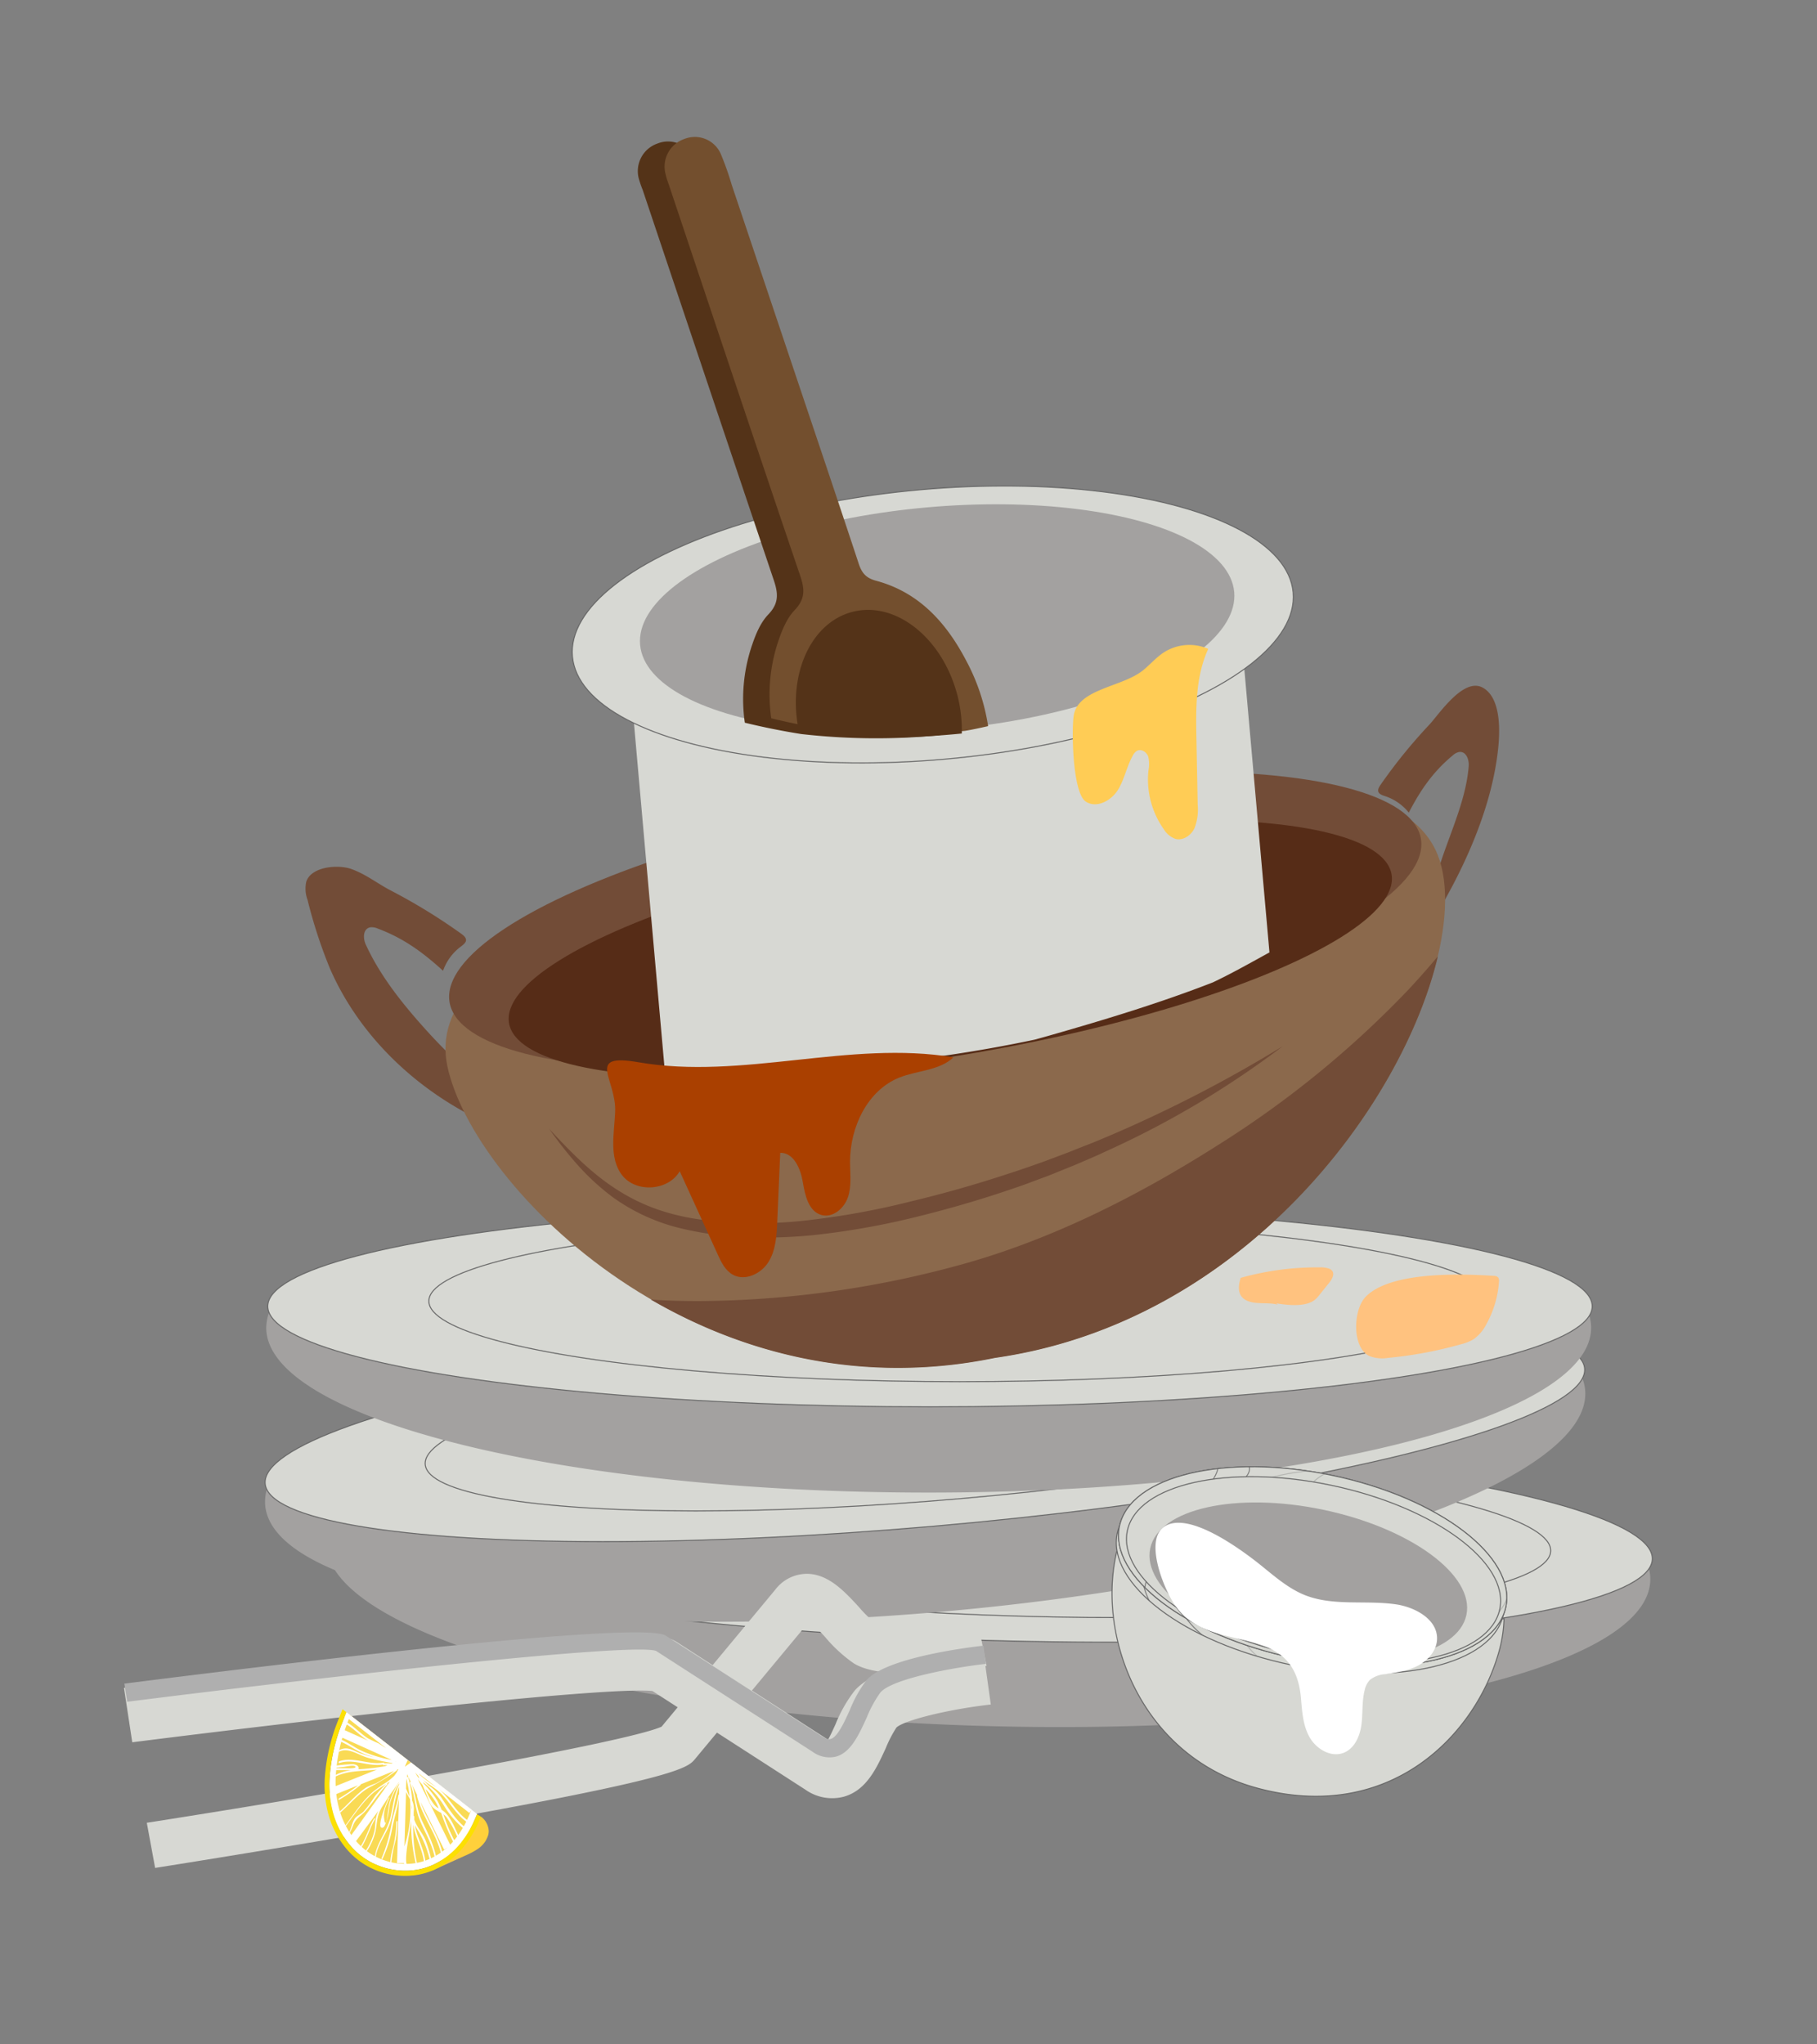 <svg xmlns="http://www.w3.org/2000/svg" xmlns:xlink="http://www.w3.org/1999/xlink" viewBox="0 0 460.8 518.4"><rect x="0" y="0" width="460.8" height="518.4" fill="#808080" stroke="none"/><defs><style>.cls-1,.cls-15,.cls-16,.cls-8{fill:#d7d8d3;}.cls-1,.cls-15,.cls-16,.cls-17{stroke:#666;stroke-miterlimit:10;stroke-width:0.25px;}.cls-2{isolation:isolate;}.cls-3{fill:#fefefe;}.cls-4{fill:#a3a1a0;}.cls-5{fill:#724c37;}.cls-6{fill:#8b694c;}.cls-7{fill:#562c17;}.cls-9{fill:#543318;}.cls-10{fill:#734f2e;}.cls-11{fill:#fc5;}.cls-12{fill:#ffc27f;}.cls-13{fill:#aa4000;}.cls-14{clip-path:url(#clip-path);}.cls-15{opacity:0.3;}.cls-16{opacity:0.8;mix-blend-mode:multiply;}.cls-17{fill:none;}.cls-18{clip-path:url(#clip-path-2);}.cls-19{fill:#fff;}.cls-20{fill:#afafaf;}.cls-21{fill:#ffd03b;}.cls-22{fill:#fce002;}.cls-23{fill:#f9da55;}</style><clipPath id="clip-path"><path id="SVGID" class="cls-1" d="M381,410.41c-4,12.48-29.11,17.5-56,11.23s-45.39-21.48-41.35-34,29.12-17.51,56-11.23S385,397.93,381,410.41Z"/></clipPath><clipPath id="clip-path-2"><path id="SVGID-2" data-name="SVGID" class="cls-1" d="M381.57,408.64c-4,12.48-29.11,17.51-56,11.23s-45.4-21.48-41.36-34,29.12-17.5,56-11.23S385.62,396.16,381.57,408.64Z"/></clipPath></defs><title>emptycart</title><g class="cls-2"><g id="Layer_1" data-name="Layer 1"><path class="cls-3" d="M83,479.94l1,1Z"/><path class="cls-4" d="M400.84,402.25c-21.81-2.94-43.77-4.61-65.74-5.83-19.26-1.06-38.55-1.66-57.81-2.81-19.69-1.18-39.33-2.95-59-4.26s-39.11-1.93-58.7-2c-9.61,0-19.28-.11-28.88.49s-19.15,1.77-28.78,1.58a28.73,28.73,0,0,1-16.42-5.61,12.47,12.47,0,0,0-2.75,7.2c-.67,23.07,73.95,44,166.67,46.65s168.42-13.84,169.09-36.92a10.8,10.8,0,0,0-.47-3.45C413,400.61,406.28,403,400.84,402.25Z"/><ellipse class="cls-1" cx="251.16" cy="390.49" rx="25.49" ry="167.95" transform="translate(-146.44 630.23) rotate(-88.34)"/><ellipse class="cls-1" cx="258.72" cy="389.4" rx="20.43" ry="134.61" transform="translate(-138.02 636.72) rotate(-88.34)"/><path class="cls-4" d="M384.57,356c-22-.39-44,.49-66,1.83-19.26,1.17-38.48,2.8-57.75,3.89-19.69,1.11-39.41,1.62-59.1,2.6s-39.07,2.61-58.53,4.85c-9.55,1.1-19.17,2.12-28.63,3.83s-18.82,4-28.41,4.89a28.59,28.59,0,0,1-17-3.67,12.5,12.5,0,0,0-1.9,7.47c2,23,78.54,35.11,171,27.05S404,375.49,402,352.49a11,11,0,0,0-.87-3.37C396.41,353,390.05,356.09,384.57,356Z"/><ellipse class="cls-1" cx="234.53" cy="361.64" rx="167.95" ry="25.49" transform="translate(-30.54 21.75) rotate(-4.99)"/><ellipse class="cls-1" cx="241.91" cy="359.68" rx="134.61" ry="20.43" transform="translate(-30.34 22.38) rotate(-4.99)"/><path class="cls-4" d="M385.81,338.66c-21.89-2.3-43.89-3.34-65.88-3.92-19.29-.5-38.59-.54-57.87-1.14-19.72-.6-39.4-1.8-59.11-2.54s-39.15-.8-58.73-.26c-9.61.26-19.28.45-28.85,1.33s-19.09,2.32-28.73,2.41a28.69,28.69,0,0,1-16.58-5.13,12.58,12.58,0,0,0-2.54,7.27c0,23.09,75.2,41.8,168,41.8s168-18.71,168-41.8a11,11,0,0,0-.57-3.43C397.87,336.67,391.27,339.24,385.81,338.66Z"/><ellipse class="cls-1" cx="235.85" cy="331.25" rx="167.95" ry="25.49"/><ellipse class="cls-1" cx="243.37" cy="329.93" rx="134.61" ry="20.43"/><path class="cls-5" d="M368.44,191.54a3.44,3.44,0,0,1,1.49-.83c1.88-.35,2.68,1.92,2.54,3.57-1.08,13.61-10.59,26.5-9.7,40.06,8.42-13.51,15.69-29.62,17.2-44.85.42-4.22.71-12.65-4-15.15-4.91-2.59-11.06,6.85-13.53,9.47A132.85,132.85,0,0,0,350.12,199c-.39.56-.79,1.23-.54,1.83s1.14.89,1.88,1.12a12.92,12.92,0,0,1,5.82,4.11C360.1,200.63,363.26,195.82,368.44,191.54Z"/><path class="cls-5" d="M95.82,235.47a3.86,3.86,0,0,0-1.8-.34c-2,.27-2,2.8-1.25,4.4,3.83,8.34,9.86,15.73,16.23,22.69,6.23,6.79,13.63,13,18.49,20.64.35.56.67,1.32.15,1.81a1.8,1.8,0,0,1-1.18.36,13.33,13.33,0,0,1-6.56-1.92c-16.51-8.51-29.45-21.93-36.24-37.55A124.37,124.37,0,0,1,78,228.2a8.11,8.11,0,0,1-.32-4.64c1.24-3.81,8-4.42,11.42-3.2,3.67,1.31,6.59,3.66,9.93,5.41a147.14,147.14,0,0,1,17.94,11c.6.43,1.25,1,1.22,1.65s-.83,1.26-1.49,1.74a13,13,0,0,0-4.34,6C107.53,241.77,102.6,238,95.82,235.47Z"/><path class="cls-6" d="M364.64,216.85c11.6,29.41-32,116-112.3,127.4-74.76,15.42-132.28-43.14-138.87-73.81s54-48.9,117.48-61S354.31,190.65,364.64,216.85Z"/><path class="cls-5" d="M357.14,251a251.22,251.22,0,0,1-48.06,39.24c-19.21,12.21-40.17,23.08-62.68,29.68a255,255,0,0,1-69.06,10c-4.13,0-8.24-.08-12.32-.4,23.58,13.72,53.71,21.74,87.32,14.81,63-9,103.44-64.24,112.3-101.82Q361.06,246.8,357.14,251Z"/><path class="cls-5" d="M139.27,286.24C144.62,292,150.15,297.75,157,302a48.29,48.29,0,0,0,11,5.1,57,57,0,0,0,6,1.54c2.05.4,4.14.71,6.23.95a112.75,112.75,0,0,0,25.5-.27A196.82,196.82,0,0,0,231,304.65c8.39-2,16.67-4.37,24.83-7.06,2.06-.64,4.08-1.36,6.11-2.06,1-.36,2-.7,3-1.07l3-1.12,3-1.13,3-1.2,3-1.17c1-.4,2-.83,3-1.24a338.73,338.73,0,0,0,45.41-23.33,232.61,232.61,0,0,1-43.82,26.2c-1,.45-2,.92-2.94,1.36l-3,1.3-3,1.29-3,1.21-3,1.22c-1,.4-2,.76-3.06,1.15-2,.76-4.08,1.54-6.15,2.23-8.26,2.86-16.69,5.31-25.22,7.4a194.61,194.61,0,0,1-26.1,4.59,125.86,125.86,0,0,1-13.31.59,91.63,91.63,0,0,1-13.26-1c-2.18-.34-4.34-.74-6.48-1.25a49.07,49.07,0,0,1-17.51-7.91,59.78,59.78,0,0,1-8.94-8.17A100.5,100.5,0,0,1,139.27,286.24Z"/><ellipse class="cls-5" cx="237.18" cy="233.42" rx="124.9" ry="32.06" transform="translate(-35.44 42.59) rotate(-9.55)"/><ellipse class="cls-7" cx="241" cy="240.57" rx="113.49" ry="27.08" transform="translate(-36.61 43.38) rotate(-9.56)"/><path class="cls-8" d="M168.66,272.26c8.51-.63,17.06-.87,25.55-1.08,15.32-.38,30.46-1.65,45.64-3.54q11.35-1.65,22.5-4c1.5-.41,3-.82,4.48-1.25,13.66-3.91,27.5-8.11,40.78-13.29,4.89-2.32,9.6-5,14.33-7.59l-8.41-94.8a11.4,11.4,0,0,0-12.33-10.32L169.06,148.15a11.4,11.4,0,0,0-10.32,12.32Z"/><ellipse class="cls-1" cx="236.56" cy="158.34" rx="91.75" ry="34.3" transform="translate(-13.07 21.53) rotate(-5.07)"/><ellipse class="cls-4" cx="237.67" cy="156.82" rx="75.63" ry="28.28" transform="translate(-12.93 21.62) rotate(-5.07)"/><path class="cls-9" d="M163,48.19q16.58,49.47,33.23,98.91c1.16,3.43,1.32,5.92-1.42,8.75-1.9,2-3.09,4.82-4,7.48a42.37,42.37,0,0,0-1.92,19.93q7.08,1.73,14.27,2.87a167.27,167.27,0,0,0,34.87.33c2-.35,3.92-.76,5.86-1.21a51.55,51.55,0,0,0-5.61-16.71c-5-9.52-11.93-17.24-22.78-20.15-2.63-.7-3.65-2-4.43-4.34-5.56-16.86-11.24-33.67-16.9-50.49L178.77,48a76.75,76.75,0,0,0-2.72-7.68,7.18,7.18,0,0,0-9.32-3.92,7.4,7.4,0,0,0-4.7,9A28.84,28.84,0,0,0,163,48.19Z"/><path class="cls-10" d="M169.7,47.07c11.05,33,22.05,66,33.23,98.91,1.16,3.42,1.32,5.91-1.42,8.75-1.9,2-3.09,4.82-4,7.47a42.42,42.42,0,0,0-1.92,19.94q7.08,1.73,14.27,2.87a168,168,0,0,0,34.87.32c2-.34,3.92-.76,5.86-1.2a51.63,51.63,0,0,0-5.62-16.72c-5-9.52-11.92-17.23-22.77-20.14-2.63-.71-3.65-2-4.43-4.35-5.56-16.85-11.25-33.66-16.9-50.49q-7.65-22.79-15.31-45.59a76,76,0,0,0-2.71-7.68,7.18,7.18,0,0,0-9.32-3.91,7.4,7.4,0,0,0-4.71,9C169,45.18,169.38,46.12,169.7,47.07Z"/><path class="cls-9" d="M228.57,187c5.12-.18,10.24-.48,15.35-1a35.76,35.76,0,0,0-1-9.23c-3.61-14.68-15.5-24.38-26.56-21.66-10.56,2.59-16.54,15.58-13.91,29.53C211.13,185.59,219.85,186.48,228.57,187Z"/><path class="cls-11" d="M275.41,203.29c2.67,1.74,6.37-.24,8.07-2.94s2.24-6,3.81-8.75a2.81,2.81,0,0,1,1.13-1.25c1.08-.51,2.38.39,2.78,1.51a8.23,8.23,0,0,1,.05,3.53,21.85,21.85,0,0,0,3.87,14.85,5.74,5.74,0,0,0,3,2.49c1.94.5,4-.94,4.82-2.75a13.14,13.14,0,0,0,.8-5.92l-.32-16.69c-.15-7.74-.24-15.8,3-22.83a12,12,0,0,0-11.18.84c-2,1.28-3.54,3.12-5.37,4.6-5.27,4.27-16.3,4.61-17.55,11.33C271.72,184.71,271.94,201.21,275.41,203.29Z"/><path class="cls-12" d="M322.32,329.17l.3,1.14c3.62.67,8.16,1.19,10.65-.57a6.72,6.72,0,0,0,1.32-1.35l2.52-3.14c.93-1.16,1.69-2.79,0-3.54a6.73,6.73,0,0,0-2.46-.34,72.31,72.31,0,0,0-20,2.66c-.7,2.16-1,5,2.16,6,2.17.73,5,.18,7.23.8"/><path class="cls-12" d="M346.32,328.85c-3.16,3.25-3.51,12.84.94,15a9,9,0,0,0,4.79.47,102.77,102.77,0,0,0,18.47-3.45,12,12,0,0,0,3.08-1.2,10.27,10.27,0,0,0,3.36-3.91A25.79,25.79,0,0,0,380.15,325a1.51,1.51,0,0,0-.22-1.09,1.57,1.57,0,0,0-1.12-.39C370.46,323,352.63,322.35,346.32,328.85Z"/><path class="cls-13" d="M156,282.13c-.27,5.44-1.57,11.54,1.76,15.86,3.52,4.57,11.74,4,14.62-1L182,318.06c.9,2,1.91,4.07,3.79,5.14,3.08,1.77,7.22-.17,9.1-3.19s2.08-6.75,2.23-10.3l.75-17.38c3.41-.08,5.16,4,5.72,7.38s1.46,7.48,4.75,8.39c2.88.79,5.78-1.72,6.72-4.56s.52-5.91.51-8.9c0-8.79,4.38-18.16,12.54-21.41,4.58-1.82,10.12-1.73,13.7-5.12-26.36-4.4-53.56,5.81-79.89,1.25C148.24,267,156.45,273.66,156,282.13Z"/><path class="cls-1" d="M368,408q-6.51-2.73-13.2-5-7.65-2.18-15.42-3.73l-2-.39Q331.22,397.7,325,397c-12-1.42-24-2.14-35.91-3.93a27.51,27.51,0,0,1-5.41-1.38c-.06.18-.12.37-.17.56-5.87,21.84,5.42,53.14,35.44,61.2,33.43,9,55.48-13.36,61.35-35.2a34.07,34.07,0,0,0,1.13-7.77A32.66,32.66,0,0,1,368,408Z"/><path id="SVGID-3" data-name="SVGID" class="cls-8" d="M381,410.41c-4,12.48-29.11,17.5-56,11.23s-45.39-21.48-41.35-34,29.12-17.51,56-11.23S385,397.93,381,410.41Z"/><g class="cls-14"><path class="cls-15" d="M315.11,415.1c3.74,9.25,23.25,15.42,43.59,13.77s33.8-10.48,30.07-19.74-23.25-15.42-43.59-13.77S311.38,405.84,315.11,415.1Z"/><path class="cls-15" d="M322.19,409.91c3.73,9.25,23.25,15.42,43.59,13.77s33.8-10.48,30.06-19.73-23.25-15.43-43.59-13.78S318.45,400.65,322.19,409.91Z"/><path class="cls-16" d="M306.48,415.87c-11.82-8.8-8.16-16.62-11.3-28-.52-1.84,26.55-14.77,25.58-16.69-7-13.72-26.43-9.79-39.72-8.06s-18.42,14.25-11.46,28S318.87,425.1,306.48,415.87Z"/><path class="cls-16" d="M298.69,414.05c-11.82-8.8-8.17-16.62-11.31-28-.51-1.84,26.56-14.77,25.58-16.69-7-13.72-26.43-9.79-39.72-8.06s-18.42,14.25-11.45,28S311.07,423.28,298.69,414.05Z"/></g><path id="SVGID-4" data-name="SVGID" class="cls-17" d="M381,410.41c-4,12.48-29.11,17.5-56,11.23s-45.39-21.48-41.35-34,29.12-17.51,56-11.23S385,397.93,381,410.41Z"/><path class="cls-1" d="M381.57,408.64c-4,12.48-29.11,17.51-56,11.23s-45.4-21.48-41.36-34,29.12-17.5,56-11.23S385.62,396.16,381.57,408.64Z"/><path class="cls-1" d="M380.41,408.21c-3.91,12.08-28.12,17-54.08,10.89s-43.82-20.76-39.91-32.83,28.13-16.95,54.08-10.89S384.33,396.14,380.41,408.21Z"/><path id="SVGID-5" data-name="SVGID" class="cls-8" d="M381.57,408.64c-4,12.48-29.11,17.51-56,11.23s-45.4-21.48-41.36-34,29.12-17.5,56-11.23S385.62,396.16,381.57,408.64Z"/><g class="cls-18"><path class="cls-15" d="M386.39,404.34c-1.94,13.28-22,21.07-44.84,17.41s-39.76-17.41-37.82-30.69,22-21.07,44.84-17.4S388.33,391.06,386.39,404.34Z"/><path class="cls-15" d="M378.83,387.9c8.12,11.7,4.48,23.44-8.13,26.21s-29.42-4.47-37.54-16.17-4.47-23.44,8.14-26.21S370.71,376.19,378.83,387.9Z"/><path class="cls-16" d="M307.89,416.46c-11.14-7.54-16.81-18.37-14.36-27,.5-1.76,29.32-14.25,22.24-18.73-16.32-10.36-27.46-8-40.17-5.26S260,381.23,269,394.59,320.94,425.29,307.89,416.46Z"/><path class="cls-16" d="M301.3,415.65c-20.93-14.11-5.22-15.76-6.81-26.26-.28-1.85,19.18-15.4,13.36-19.91-14.68-11.36-27.46-8-40.17-5.26S252,380,261.12,393.32,314.37,424.46,301.3,415.65Z"/></g><path id="SVGID-6" data-name="SVGID" class="cls-17" d="M381.57,408.64c-4,12.48-29.11,17.51-56,11.23s-45.4-21.48-41.36-34,29.12-17.5,56-11.23S385.62,396.16,381.57,408.64Z"/><ellipse class="cls-1" cx="333.13" cy="398.12" rx="21.95" ry="48.26" transform="translate(-125.05 642.15) rotate(-78.12)"/><ellipse class="cls-4" cx="331.8" cy="401.09" rx="18.63" ry="40.97" transform="translate(-129.01 643.2) rotate(-78.12)"/><path class="cls-19" d="M329.92,430.52c.3,3.44.5,7,2.2,10s5.43,5.21,8.64,3.95c2.74-1.08,4.11-4.18,4.5-7.1s.1-5.91.82-8.76a5.44,5.44,0,0,1,1.31-2.61,6.93,6.93,0,0,1,3.93-1.47c2.84-.43,5.76-.83,8.31-2.17s4.71-3.81,4.81-6.69c.18-5-5.49-8.13-10.45-8.85-7.72-1.11-15.92.54-23.15-2.37-4.9-2-8.75-5.81-12.95-9-4.37-3.31-17-12.45-22.78-8.21-4.89,3.58.05,15.77,2.94,19.9C307.12,420.17,328.17,410.49,329.92,430.52Z"/><path class="cls-8" d="M37.23,462.21c57.52-9,122-20.53,130.54-24.36l28.86-34.77a10.13,10.13,0,0,1,7.85-4c5.52-.06,9.68,4.44,13.34,8.42a30.51,30.51,0,0,0,4.69,4.5c2.55,1.35,14.44.89,25.42-1l2.27,11.42c-7.68,1.32-26.34,3.9-33.65-.62a36.91,36.91,0,0,1-7.21-6.59,46,46,0,0,0-4.08-4.07L176.3,446c-1.92,2.32-4.11,4.95-71.79,16.81C72,468.51,39.66,473.61,39.34,473.66Zm168.68-51.83Z"/><path class="cls-8" d="M31.44,428c.32,0,32.86-4.16,65.71-7.75,68.84-7.51,71.72-5.66,74.76-3.7L210,441.15c.65-1.19,1.37-2.78,1.88-3.89a35.21,35.21,0,0,1,4.86-8.55c5.53-6.4,22.8-9.21,32.6-10.31l1.93,13.82c-10.59,1.2-21.77,3.92-23.92,5.82a31.11,31.11,0,0,0-2.7,5.21c-2.29,5-4.87,10.73-10.66,12.35a11.73,11.73,0,0,1-9.76-1.8l-38.76-25c-10.27-1.11-74.88,5.78-131.93,13Z"/><path class="cls-20" d="M31.54,426.93c39.24-5,131.19-16.11,137.3-12.17l39.72,25.59c1.3.84,1.91.67,2.11.61,1.74-.48,3.48-4.32,4.88-7.41a32.22,32.22,0,0,1,4.18-7.47c4.94-5.73,25.58-8.32,29.67-8.78l.64,4.61c-8.78,1-23.8,3.83-26.74,7.24l-.09.11a30.15,30.15,0,0,0-3.41,6.29c-2,4.34-4,8.82-7.77,9.88a7.18,7.18,0,0,1-5.93-1.21l-39.72-25.59c-6-2.19-85.5,6.74-134.13,12.9Z"/><path class="cls-21" d="M122,460.67h0a4.85,4.85,0,0,1,1.86,2.94h0a3.49,3.49,0,0,1-.12,1.92h0a6.46,6.46,0,0,1-2.48,3.25h0a16.51,16.51,0,0,1-2.49,1.4l-9.23,4.17Z"/><path class="cls-19" d="M120.38,461.44a25.23,25.23,0,0,1-3.76,6.2,19.24,19.24,0,0,1-6.65,5.17,16.75,16.75,0,0,1-6.24,1.54,18.59,18.59,0,0,1-8.4-1.54A17.68,17.68,0,0,1,88.85,468a21.68,21.68,0,0,1-4.51-8.78,27,27,0,0,1-.73-8.71A45.91,45.91,0,0,1,86.73,437l1.12-2.84L121,460l-.06.14Z"/><path class="cls-22" d="M82.4,450.46a47.67,47.67,0,0,1,3.22-13.9l1.24-3.14,1,.76L86.73,437a45.91,45.91,0,0,0-3.12,13.49,27,27,0,0,0,.73,8.71A21.68,21.68,0,0,0,88.85,468a17.68,17.68,0,0,0,6.48,4.81,18.59,18.59,0,0,0,8.4,1.54,16.75,16.75,0,0,0,6.24-1.54,19.24,19.24,0,0,0,6.65-5.17,25.23,25.23,0,0,0,3.76-6.2l.6-1.4,1,.63-.54,1.26a26.71,26.71,0,0,1-4,6.54A20.22,20.22,0,0,1,110.4,474a18,18,0,0,1-5.6,1.57c-.36,0-.71.06-1.07.08a19.77,19.77,0,0,1-8.9-1.62,19.1,19.1,0,0,1-6.89-5.12,23,23,0,0,1-4.77-9.29A28.32,28.32,0,0,1,82.4,450.46Z"/><path class="cls-23" d="M115.51,466.24a17.28,17.28,0,0,1-6.1,4.93,14.92,14.92,0,0,1-5.73,1.45h0A16.55,16.55,0,0,1,90,466.49a21,21,0,0,1-4.14-8.39,26.74,26.74,0,0,1-.68-8.29h0A45.19,45.19,0,0,1,88,437.13l.83-2.19,30.69,24-.59,1.46A24.25,24.25,0,0,1,115.51,466.24Z"/><path class="cls-19" d="M94.85,461.16c.17-.29.31,0,.19.23-1.35,2.33-2,4.95-3.49,7.25-.18.27-.32,0-.19-.24C92.84,466.1,93.51,463.49,94.85,461.16Z"/><path class="cls-19" d="M100.52,462.08c0-.16.31-.53.3-.25a29.69,29.69,0,0,1-.46,4.7,38.25,38.25,0,0,0-1.11,5.68c0,.16-.31.52-.3.25a17.85,17.85,0,0,1,.66-3.76A29.73,29.73,0,0,0,100.52,462.08Z"/><path class="cls-19" d="M95.58,448.73l-11.37,4.55.58,1.85,6-2.41A37.36,37.36,0,0,1,86,456c-.13.07-.25.54-.07.44a46.52,46.52,0,0,0,5.42-3.73.49.49,0,0,0,.11-.24l8.48-3.4a25.15,25.15,0,0,1-4.67,3.17,17.49,17.49,0,0,0-2.25.93c-2.64,1.64-4.81,4.52-7.24,6.5-.15.12-.18.58,0,.4,2.63-2.14,5.16-5.44,8.12-6.94a47.63,47.63,0,0,0,6.7-4.16.38.38,0,0,0,.11-.23l.35-.14-.53.94-.55.77a16.27,16.27,0,0,1-1.91,1.59,31.79,31.79,0,0,0-3.58,2.54c-2.7,2.38-4.73,5.55-6.89,8.44-.09.13-.14.56,0,.3,2.24-3,4.35-6.26,7.18-8.65a33,33,0,0,1,3.18-2.16,29.87,29.87,0,0,0-3,3.26,28.77,28.77,0,0,1-2.82,3.8c-.7.66-1.69,1-2.23,1.81-.69,1.09-.79,2.45-1.51,3.59-.12.19,0,.49.14.21a15.7,15.7,0,0,0,1.12-2.43c.66-1.54,1.89-2.13,2.94-3.28,2-2.18,3.4-4.67,5.52-6.75a.51.51,0,0,0,.09-.39c.23-.16.46-.3.68-.46l-10.36,14.4,1.45,1.16L96,459.13a7.15,7.15,0,0,0-.55,1.4c-.32,1.19-.23,2.42-.46,3.62a16,16,0,0,1-2.77,5.92c-.15.21,0,.5.18.23a15.57,15.57,0,0,0,2.82-5.83c.49-2.55.26-4.11,1.88-6.61.5-.78,1-1.49,1.46-2.28l2.66-3.71v.07s0,0,0,0a17.73,17.73,0,0,0-2.49,5.32c-.15.63-.15,1-.26,1.63-.16,1-.69,5.51-1.06,2.08-.19-1.81.6-3.25,1.27-4.94.1-.27-.06-.35-.16-.08s-3.49,8.11-1.42,7.49c.57-.17,1-2,1.16-2.55.38-1.25.39-2.54.71-3.79a17.65,17.65,0,0,1,2.28-4.85v.17c-1.22,2.6-1.53,5.08-2.12,8-.75,3.8-3.62,6.71-4.1,10.52,0,.32.27.05.29-.14.38-3.05,2.75-5.82,3.68-8.73s1-6,2.22-8.95l0,1.88a.38.38,0,0,0-.19.26c-.3,2.39-1.26,4.66-1.69,7a39.16,39.16,0,0,1-2.55,8.9c-.11.28.14.4.26.12a31.8,31.8,0,0,0,2.29-7c.49-2.75,1.38-5.48,1.84-8.22l-.49,16.4,1.73,0a5.4,5.4,0,0,0,.6,1c.15.19.41-.23.28-.4-1-1.23.75-9.07,1-11.42a42.1,42.1,0,0,0,1.16,11c0,.18.28-.23.25-.36a41.33,41.33,0,0,1-.91-9.62c.51,3.37,2.4,6.29,2.75,9.74,0,.3.37,0,.35-.22-.33-3.32-2.12-6.16-2.69-9.38.18.33.36.65.57,1a26.2,26.2,0,0,1,3.27,8.08c.08.29.43,0,.37-.22a34.39,34.39,0,0,0-1.55-5.12c-.75-1.76-2.19-3.3-2.81-5.13,0-.25,0-.49,0-.74s-.08-.17-.16-.15c0-.53,0-1.05.06-1.59,0-.13,0-.23,0-.36a.13.13,0,0,1,0-.06s0,0,0,0a5.45,5.45,0,0,0-.43-1.92,28,28,0,0,0-1-5.93c-.07-.23-.25-.08-.31.1l0-.85.93,1.88a.36.36,0,0,0-.17.37c1.19,2.85,1.21,5.93,2.25,8.76,1.3,3.49,3.22,6.19,4,10,.06.29.38,0,.34-.23-.74-3.4-2.2-6.08-3.61-9.13-1.29-2.77-1.43-6-2.47-9l1.32,2.67c0,.05-.07.08-.06.13,1.3,5.4,4.95,9.53,6.16,14.93.07.29.41,0,.36-.22-1.08-4.8-4.06-8.59-5.63-13.17l6,12.12,1.65-1-8.35-16.91c.38.53.79,1,1.23,1.54.34.8.67,1.61,1,2.41.43,1,.84,2.51,1.62,3.27a9.64,9.64,0,0,0,2.1,1.38,56.1,56.1,0,0,0,3.15,7.57c.14.23.42-.15.32-.33a46.21,46.21,0,0,1-2.91-6.89,4.15,4.15,0,0,1,.79.73,29.64,29.64,0,0,1,2.74,5c.11.22.38-.17.3-.33-1-2.05-2-4.8-3.82-6.22a5.35,5.35,0,0,0-.45-.31,24.51,24.51,0,0,0-1.09-2.32,26.21,26.21,0,0,0-3.49-4.35c0-.12-.1-.25-.16-.37a22.46,22.46,0,0,1,5.42,6.15,23,23,0,0,0,4.77,5.56c.18.16.43-.26.27-.4-2.49-2.14-4-4.69-5.85-7.46a13.08,13.08,0,0,0-3-2.88c-.7-.59-1.29-1.26-2-1.82l0,0c1.67,1.39,3.66,2.37,5.2,4,2.29,2.41,3.85,5.43,6.68,7.24.19.13.39-.32.2-.45-2.81-1.8-4.33-4.8-6.61-7.19a12,12,0,0,0-1.31-1.17l8,6.25.57-.81-15.37-12L102.66,448l.74-1.7L88.83,434.94l-.57.81,9.63,7.51c-.69-.38-1.31-.87-2-1.24a28.11,28.11,0,0,1-2.6-1.24c-1.93-1.24-3.47-3-5.47-4.14-.15-.08-.36.37-.2.46,2,1.14,3.54,2.89,5.47,4.14a7.69,7.69,0,0,0,1.19.58L87,438.54l-.79,1.82,13.14,5.92a33.14,33.14,0,0,1-7.39-2.21c-2-.87-3.68-2.26-5.74-3.06-.18-.07-.38.39-.2.46,2.29.88,4.17,2.44,6.46,3.33.76.29,1.53.53,2.3.79a28.8,28.8,0,0,1-3.41-1c-1.88-.72-3.26-1.85-5.27-.83-.11.06-.25.51-.09.43,2.29-1.17,4.9.84,7.11,1.49s4.3,1,6.47,1.42l-.28.11a8.35,8.35,0,0,0-1.87-.06c0-.12,0-.22-.17-.2-3.72.69-7.57-1.58-11.22-.34-.21.07-.27.55,0,.46,3.59-1.21,7.39,1,11.06.36,0,.1,0,.21.07.19a4.34,4.34,0,0,1,1.08,0l-.61.25a59.54,59.54,0,0,1-6.79.78.38.38,0,0,0,.12-.29c-.08-.72-.84-.93-1.41-1a32.19,32.19,0,0,0-5.4.54c-.16,0-.31.48-.13.46,1.06-.09,2.12-.2,3.18-.32.52-.06,2.58-.58,2.91-.06s-2,.41-2.38.41h-3c-.16,0-.32.46-.13.46h4l.45,0a12.41,12.41,0,0,0-4.71,1.65c-.12.07-.24.53-.09.44C87.66,448.88,91.7,449.19,95.58,448.73Zm12.32,4.93a18.9,18.9,0,0,1,2.6,3.32c.29.51.51,1,.75,1.58a4,4,0,0,1-1.46-1.38,14.83,14.83,0,0,1-1.68-3Zm-1.58-3.74s0-.07,0-.11l4.35,3.41A38.69,38.69,0,0,1,106.32,449.92Zm-.11,1a10.16,10.16,0,0,1-.9-1.47,8.54,8.54,0,0,0,.74.84c.07.19.16.37.23.56C106.25,450.9,106.23,450.89,106.21,450.94Zm-1.54-2.14h0l0,0Zm-.28,10c0-.37,0-.71,0-1.07a5.39,5.39,0,0,1,.06.8h0C104.4,458.61,104.41,458.69,104.39,458.79Zm-.12,1.84c0-.12,0-.24,0-.36v0Zm-.4-5.09a16,16,0,0,1-.9-2l.07-2.51A28.88,28.88,0,0,1,103.87,455.54Zm-1.31,12.68a.42.42,0,0,1,0,.12l.42-13.92c.31.61.66,1.2,1,1.83A29.76,29.76,0,0,1,102.56,468.22Zm-4.07-24.49,0,0h0Zm1.94,3.06h0l-.12,0,0-.06Z"/></g></g></svg>